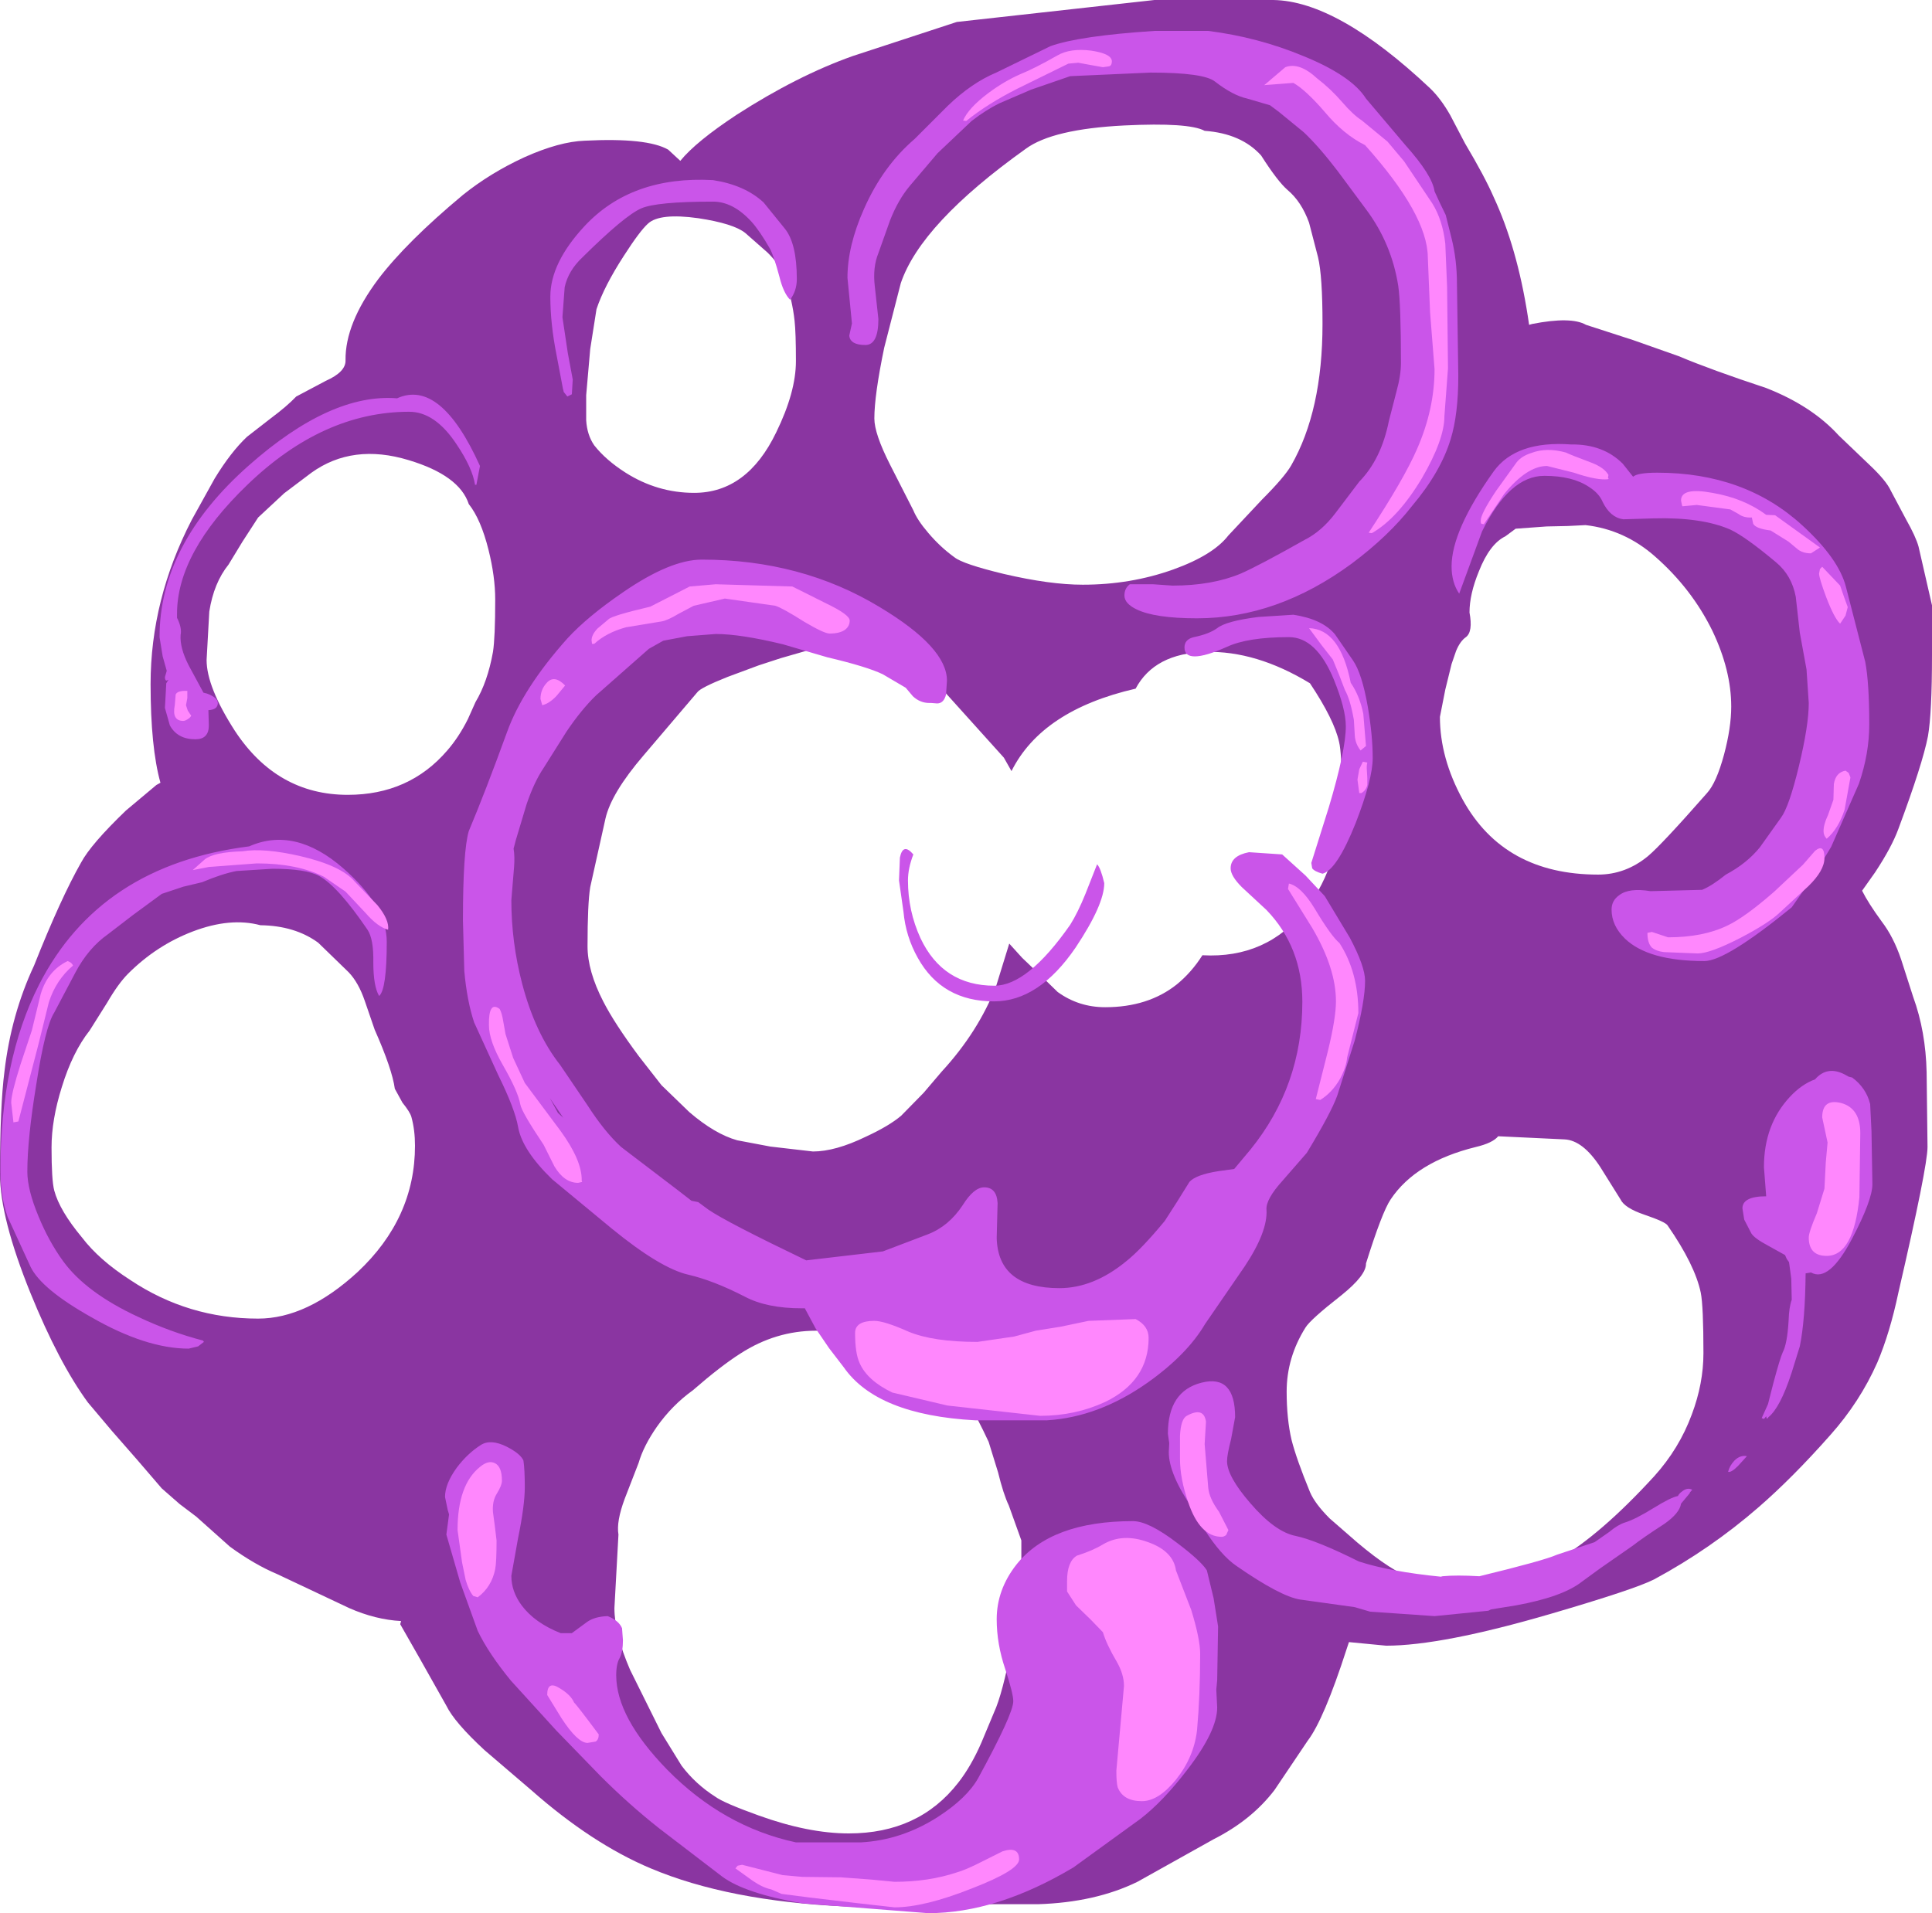 <?xml version="1.0" encoding="UTF-8" standalone="no"?>
<svg xmlns:xlink="http://www.w3.org/1999/xlink" height="213.5px" width="215.55px" xmlns="http://www.w3.org/2000/svg">
  <g transform="matrix(1.0, 0.0, 0.0, 1.0, 107.3, 103.75)">
    <path d="M-68.35 75.7 L-76.4 71.9 Q-78.9 70.85 -81.65 68.85 L-85.4 65.5 -87.25 64.1 -89.25 62.35 -92.0 59.15 -94.8 55.95 -97.5 52.75 Q-100.75 48.3 -103.9 40.55 -107.3 32.15 -107.3 27.3 -107.3 19.65 -106.8 15.8 -106.05 9.45 -103.5 4.0 -100.5 -3.55 -98.25 -7.5 -97.15 -9.55 -93.25 -13.3 L-89.85 -16.15 -89.4 -16.4 Q-90.5 -20.35 -90.5 -27.4 -90.5 -36.85 -85.9 -45.75 L-83.35 -50.35 Q-81.55 -53.3 -79.75 -55.0 L-77.05 -57.1 Q-75.3 -58.4 -74.25 -59.5 L-70.95 -61.25 Q-68.7 -62.25 -68.75 -63.55 -68.8 -67.65 -65.1 -72.6 -61.95 -76.75 -55.65 -82.0 -52.6 -84.45 -48.8 -86.2 -44.9 -87.95 -42.05 -88.05 -35.1 -88.4 -32.75 -87.05 L-31.4 -85.8 Q-29.65 -87.95 -25.1 -90.95 -18.35 -95.3 -12.15 -97.5 L-0.55 -101.3 21.5 -103.75 34.75 -103.75 Q41.9 -103.65 52.25 -93.9 53.45 -92.75 54.5 -90.9 L56.15 -87.75 Q58.35 -84.05 59.35 -81.75 61.95 -76.15 63.15 -68.5 L63.3 -67.5 63.65 -67.6 Q68.0 -68.45 69.65 -67.5 L74.9 -65.8 80.0 -64.0 Q83.55 -62.5 89.75 -60.45 94.85 -58.45 97.85 -55.15 L101.3 -51.85 Q103.15 -50.1 103.65 -49.0 L105.35 -45.8 Q106.45 -43.85 106.75 -42.75 L108.25 -36.2 108.25 -30.7 Q108.25 -24.2 107.8 -21.6 107.2 -18.5 104.5 -11.25 103.75 -9.2 101.9 -6.4 L100.45 -4.35 Q101.15 -2.95 102.65 -0.9 103.95 0.8 104.8 3.3 L106.15 7.5 Q107.55 11.35 107.65 15.9 L107.75 24.25 Q107.75 26.45 104.5 40.5 103.55 45.0 102.15 48.3 100.2 52.7 96.9 56.4 92.7 61.15 88.9 64.45 83.55 69.1 77.25 72.5 75.1 73.6 65.7 76.35 53.55 79.9 47.35 79.9 L43.2 79.5 42.95 80.25 Q40.4 88.15 38.6 90.5 L34.9 96.0 Q32.35 99.35 28.1 101.5 L19.6 106.25 Q14.9 108.55 8.5 108.75 L1.4 108.75 0.5 109.0 -13.0 109.0 Q-26.05 108.4 -34.7 104.75 -41.25 102.0 -48.05 96.0 L-53.25 91.55 Q-56.6 88.45 -57.5 86.6 L-60.4 81.45 -62.65 77.5 -62.55 77.15 Q-65.4 77.0 -68.35 75.7 M82.75 47.25 Q82.75 42.0 82.45 40.5 81.8 37.4 78.75 33.0 78.5 32.6 76.15 31.8 73.95 31.05 73.5 30.1 L71.25 26.5 Q69.3 23.5 67.25 23.4 L59.85 23.05 Q59.25 23.8 57.35 24.25 50.65 25.9 47.85 30.1 46.9 31.5 45.1 37.25 45.15 38.55 42.35 40.8 38.9 43.5 38.35 44.4 36.25 47.75 36.25 51.55 36.25 54.6 36.8 56.95 37.35 59.1 38.85 62.75 39.4 64.05 41.05 65.7 L44.15 68.4 Q48.0 71.65 50.35 72.4 L57.25 73.0 Q61.9 73.0 66.5 70.3 71.3 67.5 77.25 61.0 80.05 57.9 81.45 54.1 82.75 50.65 82.75 47.25 M-61.0 24.1 Q-61.0 22.35 -61.4 20.9 -61.55 20.35 -62.4 19.3 L-63.25 17.75 Q-63.55 15.55 -65.5 11.15 L-66.6 7.95 Q-67.3 5.9 -68.4 4.75 L-71.8 1.45 Q-74.4 -0.45 -78.25 -0.5 -81.6 -1.4 -85.8 0.2 -89.85 1.75 -93.0 4.9 -94.1 6.0 -95.35 8.15 L-97.3 11.25 Q-99.2 13.65 -100.4 17.55 -101.55 21.2 -101.55 24.3 -101.55 27.95 -101.25 29.1 -100.65 31.35 -98.15 34.35 -96.25 36.85 -92.75 39.1 -86.3 43.4 -78.5 43.4 -73.05 43.4 -67.4 38.2 -61.0 32.2 -61.0 24.1 M-16.25 44.75 Q-20.75 44.75 -24.7 47.3 -26.9 48.7 -30.0 51.4 -32.3 53.05 -34.0 55.45 -35.5 57.6 -36.05 59.5 L-37.6 63.5 Q-38.55 66.05 -38.3 67.5 L-38.75 75.7 Q-38.75 78.55 -37.0 82.6 L-33.5 89.65 -31.25 93.3 Q-29.7 95.35 -27.5 96.75 -26.55 97.45 -22.65 98.85 -17.1 100.85 -12.6 100.85 -4.8 100.85 -0.4 95.2 1.05 93.35 2.2 90.7 L3.6 87.35 Q4.55 85.3 5.6 79.8 6.65 74.35 6.65 71.4 L6.65 68.15 5.25 64.25 Q4.65 63.0 4.05 60.55 L3.0 57.15 Q0.6 52.0 -1.25 50.0 L-4.0 48.2 -7.0 46.6 Q-12.75 44.75 -16.25 44.75 M-18.5 -63.45 Q-18.5 -66.6 -18.65 -67.95 -18.9 -70.3 -19.8 -72.9 -20.25 -74.15 -21.65 -75.55 L-24.15 -77.75 Q-25.45 -78.8 -29.4 -79.4 -33.7 -80.0 -35.0 -78.8 -35.9 -78.0 -37.7 -75.2 -39.9 -71.8 -40.75 -69.25 L-41.45 -64.8 -41.9 -59.65 -41.9 -56.85 Q-41.8 -55.2 -41.0 -54.05 -39.7 -52.4 -37.5 -51.0 -33.95 -48.75 -29.85 -48.75 -23.95 -48.75 -20.7 -55.5 -18.5 -60.0 -18.5 -63.45 M-52.05 -36.85 Q-52.05 -39.4 -52.8 -42.4 -53.65 -45.8 -55.0 -47.5 -56.05 -50.7 -61.7 -52.4 -67.95 -54.3 -72.55 -51.0 L-75.6 -48.7 -78.5 -46.0 -80.25 -43.3 -81.8 -40.75 Q-83.45 -38.7 -83.95 -35.5 L-84.25 -30.1 Q-84.25 -27.1 -81.1 -22.2 -76.4 -15.05 -68.5 -15.05 -61.65 -15.05 -57.4 -20.0 -56.1 -21.5 -55.1 -23.5 L-54.25 -25.4 Q-52.9 -27.65 -52.3 -31.0 -52.05 -32.6 -52.05 -36.85 M85.85 -24.9 Q85.85 -28.95 83.75 -33.35 81.45 -38.05 77.35 -41.65 73.95 -44.65 69.6 -45.15 L67.6 -45.05 65.25 -45.0 61.8 -44.75 60.65 -43.9 Q58.9 -43.05 57.7 -40.0 56.65 -37.45 56.65 -35.4 57.05 -33.25 56.25 -32.65 55.6 -32.2 55.15 -31.1 L54.65 -29.65 53.95 -26.8 53.35 -23.75 Q53.35 -19.15 55.9 -14.5 60.5 -6.15 71.0 -6.15 74.05 -6.15 76.55 -8.2 78.1 -9.5 83.15 -15.25 84.2 -16.4 85.05 -19.55 85.85 -22.55 85.85 -24.9 M3.85 6.25 L5.3 1.55 6.75 3.15 8.85 5.15 10.7 6.95 Q13.05 8.65 16.0 8.65 20.8 8.65 24.0 6.1 25.65 4.75 26.85 2.85 34.05 3.25 38.4 -2.3 42.4 -7.45 42.4 -15.55 42.4 -19.7 42.1 -20.95 41.55 -23.45 38.85 -27.5 32.85 -31.15 27.2 -31.0 21.5 -30.85 19.4 -26.9 8.95 -24.5 5.55 -17.7 L4.7 -19.2 -2.55 -27.25 Q-5.85 -29.4 -8.75 -30.35 -13.0 -31.8 -17.25 -31.15 L-20.2 -30.3 -22.65 -29.5 -26.15 -28.2 Q-29.15 -27.0 -29.5 -26.5 L-35.5 -19.45 Q-39.1 -15.25 -39.75 -12.4 L-41.45 -4.75 Q-41.75 -2.9 -41.75 1.85 -41.75 4.6 -40.0 8.0 -38.75 10.45 -36.0 14.15 L-33.5 17.35 -30.4 20.35 Q-27.55 22.8 -25.05 23.5 L-21.35 24.2 -16.6 24.75 Q-14.1 24.75 -10.7 23.1 -8.1 21.9 -6.75 20.75 L-4.25 18.2 -2.25 15.85 Q1.85 11.4 3.85 6.25 M40.25 -67.6 Q40.25 -72.95 39.75 -75.05 L38.75 -78.9 Q37.9 -81.25 36.35 -82.55 35.25 -83.5 33.4 -86.4 31.2 -88.85 27.1 -89.15 25.35 -90.1 18.15 -89.75 10.15 -89.35 7.15 -87.15 -4.55 -78.8 -6.8 -72.15 L-8.65 -64.95 Q-9.75 -59.65 -9.75 -57.05 -9.75 -55.35 -8.0 -51.9 L-5.4 -46.8 Q-4.95 -45.7 -3.75 -44.3 -2.4 -42.7 -0.8 -41.55 0.15 -40.8 4.7 -39.7 9.85 -38.5 13.5 -38.5 18.85 -38.5 23.6 -40.2 28.05 -41.8 29.75 -44.0 L33.5 -48.0 Q36.0 -50.5 36.75 -51.8 40.25 -57.9 40.25 -67.6" fill="#8a35a1" fill-rule="evenodd" stroke="none"/>
    <path d="M21.5 -100.3 L27.5 -100.3 Q33.05 -99.6 38.1 -97.5 43.5 -95.3 45.1 -92.75 L49.5 -87.55 Q52.5 -84.2 52.75 -82.4 L53.3 -81.2 54.0 -79.75 54.65 -77.15 Q55.25 -74.75 55.25 -72.05 L55.4 -61.8 Q55.4 -57.5 54.55 -54.75 53.45 -51.1 50.25 -47.3 47.65 -43.95 43.5 -40.85 35.2 -34.75 26.25 -34.75 21.55 -34.75 19.5 -35.75 18.15 -36.4 18.15 -37.3 18.15 -38.1 18.75 -38.55 L21.35 -38.55 23.5 -38.4 Q27.95 -38.4 31.15 -39.75 33.2 -40.65 38.25 -43.5 40.15 -44.45 41.7 -46.5 L44.35 -50.0 Q46.8 -52.5 47.65 -56.75 L48.5 -60.05 Q49.0 -61.85 49.0 -63.25 49.0 -69.75 48.7 -71.85 47.95 -76.6 45.1 -80.4 L41.95 -84.65 Q39.85 -87.4 38.15 -89.0 L35.4 -91.25 34.4 -92.0 31.85 -92.75 Q30.25 -93.1 28.25 -94.65 27.0 -95.65 21.05 -95.65 L12.1 -95.25 7.75 -93.75 4.15 -92.2 Q2.65 -91.45 1.1 -90.25 L-2.7 -86.65 -5.8 -83.0 Q-7.1 -81.45 -8.0 -79.15 L-9.3 -75.5 Q-9.95 -73.9 -9.7 -71.8 L-9.3 -68.15 Q-9.3 -65.25 -10.75 -65.25 -12.45 -65.25 -12.55 -66.3 L-12.25 -67.65 -12.75 -72.75 Q-12.75 -76.3 -10.9 -80.45 -8.8 -85.2 -5.25 -88.25 L-1.55 -91.95 Q1.1 -94.5 3.85 -95.65 L9.9 -98.6 Q13.1 -99.75 21.5 -100.3 M77.6 -51.0 Q87.35 -51.0 93.75 -45.15 97.85 -41.4 98.65 -38.25 L100.8 -29.9 Q101.25 -27.55 101.25 -22.9 101.25 -19.65 100.1 -16.3 L97.0 -9.25 94.95 -5.85 92.6 -2.5 Q85.25 3.5 82.85 3.5 76.6 3.5 74.0 1.0 72.5 -0.45 72.5 -2.25 72.5 -3.25 73.35 -3.85 74.45 -4.7 76.85 -4.3 L82.6 -4.45 Q83.7 -4.9 85.25 -6.15 87.6 -7.4 89.05 -9.2 L91.4 -12.5 Q92.3 -13.7 93.4 -18.25 94.5 -22.8 94.5 -25.3 L94.25 -29.05 93.5 -33.15 93.05 -37.15 Q92.6 -39.55 90.85 -41.0 87.45 -43.85 85.75 -44.65 82.55 -46.05 77.15 -45.9 L73.8 -45.8 Q72.35 -46.0 71.5 -47.75 71.1 -48.7 70.0 -49.4 68.15 -50.65 65.0 -50.65 61.1 -50.65 58.05 -44.45 L55.5 -37.5 Q54.65 -38.75 54.65 -40.55 54.65 -44.55 59.35 -51.15 61.85 -54.6 68.0 -54.15 71.55 -54.2 73.75 -52.0 L74.9 -50.55 Q75.4 -51.0 77.6 -51.0 M45.85 -19.15 Q45.85 -16.8 43.95 -11.9 41.85 -6.65 40.25 -6.25 39.35 -6.5 39.1 -6.85 L39.0 -7.45 40.95 -13.65 Q42.85 -20.0 42.85 -22.7 42.85 -24.65 41.5 -27.95 39.55 -32.65 36.5 -32.65 31.9 -32.65 29.55 -31.55 27.2 -30.5 26.0 -30.5 24.85 -30.5 24.85 -31.5 24.85 -32.4 25.9 -32.65 27.6 -33.0 28.5 -33.65 29.5 -34.45 33.1 -34.9 L37.0 -35.15 Q40.25 -34.65 41.65 -32.95 L43.65 -30.05 Q44.65 -28.6 45.3 -24.9 45.85 -21.7 45.85 -19.15 M-5.4 -8.4 Q-6.0 -6.85 -6.0 -5.5 -6.0 -2.1 -4.6 0.95 -2.1 6.25 3.65 6.25 7.35 6.25 12.1 -0.55 12.95 -1.9 13.8 -4.0 L15.1 -7.3 Q15.5 -6.9 15.9 -5.2 15.9 -2.8 12.7 2.0 8.6 8.0 3.6 8.0 -2.2 8.0 -4.9 3.15 -6.25 0.75 -6.5 -2.0 L-7.0 -5.5 -6.9 -8.05 Q-6.55 -9.75 -5.4 -8.4 M-29.0 -41.3 Q-17.9 -41.3 -9.15 -36.0 -1.65 -31.5 -1.65 -27.8 L-1.75 -26.25 Q-2.0 -25.25 -2.75 -25.25 L-3.4 -25.3 -3.6 -25.3 Q-4.65 -25.3 -5.45 -26.05 L-6.25 -27.0 -8.8 -28.5 Q-10.55 -29.35 -15.0 -30.4 L-19.95 -31.85 Q-24.7 -33.0 -27.45 -33.0 L-30.65 -32.75 -33.3 -32.25 -34.9 -31.35 -36.15 -30.25 -40.8 -26.15 Q-42.45 -24.55 -44.1 -22.1 L-46.65 -18.05 Q-47.7 -16.5 -48.55 -14.0 L-49.75 -10.0 -50.0 -9.05 Q-49.85 -8.15 -49.95 -6.95 L-50.25 -3.3 Q-50.25 1.4 -49.05 6.0 -47.6 11.55 -44.8 15.1 L-41.75 19.6 Q-39.85 22.55 -38.0 24.25 L-31.7 29.05 -30.15 30.25 -29.4 30.4 -28.25 31.25 Q-26.2 32.65 -17.35 36.9 L-8.8 35.9 -3.8 34.0 Q-1.45 33.1 0.1 30.75 1.35 28.75 2.5 28.75 3.9 28.75 4.0 30.5 L3.9 34.4 Q4.05 40.0 10.9 40.0 14.7 40.0 18.35 37.0 20.05 35.65 22.65 32.5 L24.0 30.4 25.4 28.15 Q26.1 27.35 28.6 26.95 L30.4 26.7 32.2 24.55 Q38.0 17.4 38.0 8.05 38.0 1.95 34.0 -2.2 L31.25 -4.75 Q30.0 -6.0 30.0 -6.85 30.0 -8.25 32.05 -8.65 L35.75 -8.4 38.35 -6.05 40.5 -3.75 43.3 0.9 Q45.0 4.1 45.0 5.7 45.0 7.95 43.85 12.35 L41.9 18.5 Q41.2 20.45 38.5 24.9 L35.8 28.0 Q33.9 30.1 34.0 31.25 34.15 33.7 31.55 37.6 L27.15 44.0 Q25.15 47.4 20.8 50.5 15.3 54.4 9.5 54.75 L1.5 54.75 Q-9.45 54.15 -13.15 48.85 L-14.8 46.7 -16.3 44.5 -17.4 42.45 -17.5 42.25 -17.85 42.25 Q-21.75 42.25 -24.2 40.95 -27.7 39.15 -30.5 38.5 -33.6 37.8 -39.05 33.35 L-45.7 27.85 Q-49.05 24.6 -49.5 22.0 -49.85 20.0 -51.7 16.25 L-54.4 10.35 Q-55.2 7.95 -55.5 4.6 L-55.65 -1.05 Q-55.65 -8.8 -55.0 -11.0 -53.15 -15.4 -50.75 -22.0 -49.0 -26.9 -44.0 -32.5 -41.75 -34.95 -37.8 -37.65 -32.5 -41.3 -29.0 -41.3 M101.6 28.4 Q101.6 30.15 99.35 34.45 96.75 39.4 94.75 38.25 L94.15 38.35 Q94.1 43.6 93.5 46.5 L92.6 49.4 92.55 49.55 Q91.3 53.35 90.0 54.4 89.8 54.75 89.75 54.3 L89.5 54.6 89.25 54.5 89.95 52.95 90.55 50.6 Q91.3 47.8 91.6 47.15 92.1 46.2 92.25 43.65 92.3 42.1 92.6 41.3 L92.55 38.95 92.3 37.1 92.05 36.75 91.85 36.3 91.75 36.25 89.95 35.25 Q88.45 34.45 88.1 33.9 L87.3 32.35 87.1 31.1 Q87.1 29.75 89.75 29.75 L89.5 26.5 Q89.5 21.75 92.4 18.65 93.7 17.25 95.2 16.7 96.55 15.15 98.5 16.15 L98.95 16.4 99.35 16.5 Q100.9 17.65 101.35 19.45 L101.5 22.5 101.6 28.4 M93.25 41.0 L93.25 41.2 93.25 41.3 93.25 41.0 M87.6 58.75 L86.6 59.85 Q85.85 60.6 85.5 60.5 85.65 59.85 86.2 59.25 86.85 58.6 87.6 58.75 M30.5 54.4 L30.05 56.85 Q29.6 58.6 29.6 59.3 29.6 61.0 32.2 64.0 34.95 67.2 37.25 67.65 39.6 68.15 44.3 70.5 47.85 71.65 53.45 72.2 L53.65 72.15 Q55.15 72.0 57.75 72.15 64.95 70.4 66.4 69.75 L70.6 68.35 72.25 67.2 Q73.2 66.4 74.0 66.15 75.15 65.8 77.25 64.5 79.1 63.35 79.9 63.2 80.05 62.9 80.35 62.7 80.95 62.2 81.5 62.5 L81.2 62.85 81.25 62.85 80.25 64.05 Q80.1 65.1 78.4 66.3 76.0 67.85 74.85 68.75 L71.4 71.15 71.05 71.4 69.2 72.75 Q67.05 74.45 61.85 75.4 L59.05 75.85 58.75 76.0 52.75 76.6 45.55 76.1 43.85 75.6 37.75 74.75 Q35.55 74.4 30.65 71.0 28.95 69.85 27.05 66.9 L25.75 64.6 Q23.1 60.75 23.1 58.3 L23.15 57.3 23.0 56.25 Q23.0 51.5 26.75 50.55 30.5 49.6 30.5 54.4 M-48.75 62.2 Q-48.75 64.25 -49.5 67.9 L-50.25 72.1 Q-50.25 73.85 -49.1 75.4 -47.65 77.35 -44.75 78.5 L-43.5 78.5 -41.8 77.25 Q-40.95 76.65 -39.5 76.6 -38.25 77.1 -37.9 77.95 L-37.8 79.3 Q-37.8 80.55 -38.15 81.25 -38.55 81.9 -38.55 83.2 -38.55 87.9 -32.85 93.75 -26.6 100.1 -18.5 101.85 L-11.25 101.85 Q-6.7 101.6 -2.65 99.0 0.6 96.9 1.85 94.65 5.75 87.5 5.75 86.1 5.75 85.25 4.85 82.5 3.9 79.7 3.9 76.95 3.9 73.65 6.1 70.85 9.95 66.0 19.1 66.0 20.85 66.0 24.05 68.45 26.7 70.45 27.35 71.5 L28.1 74.6 28.6 77.75 28.5 83.75 28.4 84.8 28.5 86.8 Q28.5 89.4 25.2 93.7 22.45 97.3 19.9 99.25 L12.45 104.65 Q3.9 109.75 -3.75 109.75 L-17.8 108.65 Q-24.2 107.55 -26.75 105.65 L-33.8 100.25 Q-37.15 97.6 -40.3 94.45 L-45.25 89.35 -50.3 83.8 Q-52.8 80.75 -54.0 78.25 L-55.95 72.85 -57.5 67.5 -57.2 65.25 -57.35 64.75 -57.65 63.3 Q-57.65 61.85 -56.35 60.05 -55.15 58.45 -53.65 57.5 -52.55 56.8 -50.75 57.7 -49.2 58.5 -48.9 59.25 -48.75 60.25 -48.75 62.2 M-53.75 -51.75 L-54.15 -49.65 -54.3 -49.65 Q-54.6 -51.55 -56.35 -54.15 -58.75 -57.8 -61.65 -57.8 -71.25 -57.8 -79.7 -49.65 -87.55 -42.1 -87.55 -35.25 L-87.55 -34.8 -87.45 -34.6 Q-87.0 -33.6 -87.15 -32.9 -87.25 -31.45 -86.25 -29.5 L-84.6 -26.45 -84.2 -26.35 Q-83.0 -25.9 -83.0 -25.3 -83.0 -24.55 -84.05 -24.5 L-84.0 -22.8 Q-84.0 -21.25 -85.5 -21.25 -87.5 -21.25 -88.35 -22.8 L-88.9 -24.75 -88.8 -26.55 -88.75 -27.5 -88.5 -27.9 -88.7 -27.8 Q-88.9 -27.8 -88.9 -28.2 L-88.75 -28.7 -88.7 -28.9 -89.15 -30.5 -89.5 -32.65 Q-89.5 -43.0 -79.55 -51.8 -70.4 -59.9 -63.0 -59.3 -58.15 -61.5 -53.75 -51.75 M-64.15 1.35 Q-64.15 6.65 -65.0 7.4 -65.65 6.3 -65.65 3.65 -65.6 1.05 -66.3 0.0 -69.6 -4.85 -71.7 -6.0 -73.15 -6.8 -76.9 -6.8 L-80.9 -6.55 Q-82.5 -6.25 -84.75 -5.3 L-86.85 -4.8 -89.25 -4.0 -92.45 -1.65 -95.25 0.5 Q-97.45 2.05 -98.9 4.8 L-101.25 9.25 Q-102.25 10.8 -103.25 17.25 -104.25 23.35 -104.25 27.0 -104.25 29.0 -103.0 32.0 -101.85 34.8 -100.25 37.0 -97.7 40.5 -91.9 43.2 -88.3 44.9 -84.65 45.85 L-84.55 46.0 -85.2 46.5 -86.25 46.75 Q-91.0 46.75 -97.1 43.25 -102.7 40.1 -103.9 37.6 L-106.45 32.05 Q-107.25 29.75 -107.25 26.9 -107.25 14.6 -102.95 6.15 -96.15 -7.2 -79.5 -9.3 -74.4 -11.55 -69.0 -6.85 -64.15 -2.6 -64.15 1.35 M-27.75 -83.65 Q-24.2 -83.1 -22.1 -81.15 L-19.75 -78.25 Q-18.4 -76.6 -18.4 -72.6 -18.4 -71.3 -19.15 -70.3 -19.9 -71.05 -20.35 -72.9 -20.95 -75.15 -21.4 -76.0 -22.55 -78.0 -23.45 -79.0 -25.5 -81.25 -27.75 -81.25 -34.0 -81.25 -35.75 -80.5 -37.6 -79.7 -42.3 -75.05 -43.9 -73.55 -44.3 -71.7 L-44.55 -68.35 -43.95 -64.35 -43.4 -61.4 -43.5 -59.75 -44.0 -59.5 -44.4 -60.0 -44.5 -60.4 -45.2 -64.1 Q-45.9 -67.6 -45.9 -70.65 -45.9 -74.4 -42.1 -78.5 -36.85 -84.15 -27.75 -83.65 M-27.85 -37.3 L-27.8 -37.3 -27.6 -37.2 -25.3 -37.0 -27.85 -37.3 M-44.55 20.9 L-44.45 21.0 -45.95 18.8 -45.05 20.45 -44.55 20.9" fill="#ca55e9" fill-rule="evenodd" stroke="none"/>
    <path d="M54.25 -62.65 L53.85 -57.3 Q53.85 -54.7 51.35 -50.4 48.65 -45.9 45.75 -44.25 L45.4 -44.3 Q49.35 -50.3 50.8 -53.65 52.75 -58.1 52.75 -62.55 L52.25 -68.9 52.0 -75.05 Q51.95 -79.8 45.0 -87.55 42.6 -88.75 40.55 -91.2 38.4 -93.7 37.0 -94.5 L33.75 -94.25 36.1 -96.25 Q37.65 -96.85 39.65 -95.0 41.15 -93.85 42.45 -92.35 43.65 -90.95 44.65 -90.3 L47.5 -87.95 49.35 -85.75 52.5 -81.05 Q53.65 -79.2 53.95 -76.55 L54.15 -71.75 54.25 -62.65 M72.15 -50.75 L72.1 -50.4 Q72.35 -50.25 71.75 -50.25 70.5 -50.25 68.3 -51.0 L65.3 -51.75 Q63.05 -51.75 60.5 -48.6 L58.25 -45.25 58.0 -45.3 Q57.9 -45.3 57.9 -45.65 57.9 -46.4 59.6 -48.95 L61.9 -52.15 Q62.45 -52.85 63.55 -53.2 65.25 -53.85 67.4 -53.25 67.9 -53.0 70.3 -52.1 71.7 -51.55 72.15 -50.75 M16.75 -96.9 Q16.75 -96.45 16.45 -96.35 L15.75 -96.25 14.35 -96.5 13.0 -96.75 11.9 -96.65 6.2 -93.85 Q2.85 -92.15 0.5 -90.25 L0.15 -90.3 Q0.75 -91.7 2.95 -93.35 4.75 -94.7 6.6 -95.5 8.1 -96.1 10.65 -97.55 12.1 -98.4 14.45 -98.1 16.75 -97.75 16.75 -96.9 M44.25 9.3 L43.0 14.25 Q42.9 15.35 42.2 16.65 41.35 18.15 40.0 19.0 L39.5 18.9 40.85 13.55 Q41.75 9.85 41.75 8.0 41.75 4.3 39.1 -0.2 L36.4 -4.55 36.5 -5.15 Q37.85 -4.85 39.35 -2.4 41.2 0.7 42.15 1.5 44.25 4.75 44.25 9.3 M45.1 -20.5 L44.5 -20.0 Q43.9 -20.75 43.85 -21.7 L43.75 -23.4 Q43.35 -25.7 42.75 -26.75 L42.1 -28.45 41.4 -30.15 40.15 -31.75 38.75 -33.65 Q42.2 -33.55 43.4 -27.55 44.4 -26.1 44.8 -24.1 L45.1 -20.5 M89.75 -46.3 L90.75 -46.25 95.75 -42.65 94.75 -42.0 Q93.75 -42.0 93.15 -42.55 L92.25 -43.3 90.25 -44.55 Q88.6 -44.75 88.3 -45.3 L88.15 -46.0 Q87.25 -45.95 86.65 -46.4 L85.75 -46.9 82.0 -47.4 80.4 -47.25 80.35 -47.4 80.25 -47.9 Q80.25 -49.4 83.75 -48.75 87.25 -48.15 89.75 -46.3 M44.75 -18.75 L45.25 -18.65 Q45.15 -18.3 45.2 -17.75 L45.25 -16.9 45.25 -16.15 Q45.1 -15.55 44.6 -15.25 L44.35 -15.25 44.15 -16.75 44.35 -17.9 44.75 -18.75 M98.85 -36.0 L98.6 -35.05 98.0 -34.15 Q97.35 -34.75 96.45 -37.1 95.65 -39.25 95.65 -39.75 L95.75 -40.25 96.0 -40.5 98.0 -38.4 98.45 -37.1 98.85 -36.0 M98.6 -17.75 L98.95 -17.5 99.15 -17.0 98.5 -13.4 Q97.8 -11.25 96.5 -10.15 96.15 -10.5 96.15 -11.0 96.15 -11.75 96.65 -12.8 L97.25 -14.5 97.3 -16.25 Q97.5 -17.55 98.6 -17.75 M96.25 -8.0 Q96.25 -6.6 94.45 -4.85 L91.25 -1.9 Q90.05 -0.75 86.9 0.9 83.5 2.65 82.1 2.65 L78.35 2.5 Q77.5 2.4 77.0 2.0 76.5 1.5 76.5 0.35 L77.0 0.25 77.9 0.55 78.8 0.85 Q82.7 0.85 85.4 -0.45 87.4 -1.4 90.65 -4.25 L93.85 -7.25 95.2 -8.8 Q96.25 -9.65 96.25 -8.0 M100.25 22.7 L100.15 29.85 Q99.5 36.4 96.5 36.4 94.5 36.4 94.5 34.35 94.5 33.75 95.4 31.65 L96.25 28.9 96.4 25.95 96.6 23.75 96.3 22.35 96.0 20.95 Q96.0 18.8 98.15 19.35 100.25 19.95 100.25 22.7 M20.85 45.55 Q20.85 50.35 16.0 52.7 12.65 54.25 8.75 54.25 L-1.6 53.1 -7.75 51.65 Q-10.55 50.3 -11.4 48.35 -11.9 47.25 -11.9 45.0 -11.9 43.65 -9.75 43.65 -8.65 43.65 -5.95 44.85 -3.2 46.0 1.75 46.0 L5.85 45.4 8.25 44.75 11.05 44.3 14.15 43.65 19.4 43.45 Q20.85 44.2 20.85 45.55 M29.75 67.0 L29.5 67.55 Q29.25 67.75 29.0 67.75 26.55 67.75 25.25 63.85 24.35 61.25 24.35 59.05 L24.35 56.45 Q24.45 54.6 25.1 54.25 27.0 53.2 27.25 54.9 L27.1 57.4 27.5 62.25 Q27.6 63.45 28.7 64.95 L29.75 67.0 M26.6 80.8 Q26.6 85.45 26.25 89.35 25.9 92.35 23.9 94.85 21.95 97.25 20.1 97.25 18.0 97.25 17.4 95.7 17.25 95.2 17.25 93.85 L18.1 84.4 Q18.1 83.1 17.3 81.7 16.15 79.75 15.75 78.4 L14.4 77.0 12.75 75.4 11.75 73.85 11.75 72.7 Q11.75 70.5 12.85 69.85 14.6 69.3 15.75 68.6 17.95 67.3 20.8 68.35 23.6 69.35 23.9 71.5 L25.6 75.9 Q26.6 79.15 26.6 80.8 M6.4 103.75 Q6.4 104.95 1.1 107.0 -4.2 109.1 -7.5 109.1 L-11.5 108.65 -17.0 108.0 -20.1 107.6 -21.25 107.1 Q-22.2 106.9 -23.3 106.15 L-25.25 104.75 -25.0 104.45 -24.5 104.35 -20.0 105.5 -17.8 105.7 -13.5 105.75 -10.1 106.0 -7.5 106.25 Q-3.7 106.25 -0.55 105.2 0.5 104.9 2.25 104.0 L4.55 102.85 Q6.4 102.25 6.4 103.75 M-86.4 -26.65 L-86.4 -25.85 -86.55 -25.05 -86.35 -24.45 -86.05 -24.0 Q-85.85 -23.9 -86.2 -23.6 -86.6 -23.3 -86.85 -23.3 -88.15 -23.3 -87.8 -25.05 L-87.7 -26.25 Q-87.5 -26.7 -86.4 -26.65 M-64.0 0.0 Q-65.15 -0.3 -66.5 -1.85 L-68.75 -4.25 -71.15 -5.9 Q-74.15 -7.4 -78.65 -7.4 L-84.0 -7.0 -85.8 -6.65 -84.45 -7.85 Q-83.45 -8.65 -80.25 -8.75 -77.85 -9.15 -73.75 -8.2 -69.25 -7.15 -67.75 -5.4 L-65.2 -2.75 Q-63.85 -1.1 -64.0 0.0 M-12.5 -34.5 Q-12.5 -33.85 -13.05 -33.45 -13.65 -33.05 -14.75 -33.05 -15.35 -33.05 -17.55 -34.35 -20.0 -35.9 -20.8 -36.15 L-26.4 -36.95 -26.45 -36.95 -26.65 -36.9 -29.9 -36.15 -31.6 -35.25 Q-32.85 -34.5 -33.5 -34.4 L-37.45 -33.75 Q-39.65 -33.15 -41.0 -31.9 L-41.25 -31.9 -41.3 -32.3 Q-41.3 -32.9 -40.65 -33.6 L-39.4 -34.65 Q-39.0 -35.05 -34.75 -36.05 L-30.35 -38.3 -27.45 -38.55 -18.9 -38.3 -15.1 -36.4 Q-12.5 -35.15 -12.5 -34.5 M-44.25 -27.25 L-45.2 -26.1 Q-46.0 -25.25 -46.8 -25.05 L-47.0 -25.75 Q-47.0 -26.8 -46.3 -27.55 -45.45 -28.5 -44.25 -27.25 M-42.4 28.0 L-42.35 28.15 -42.8 28.25 Q-44.35 28.25 -45.45 26.4 L-46.65 24.0 Q-49.1 20.35 -49.25 19.5 -49.5 18.05 -51.2 15.1 -52.75 12.4 -52.75 10.65 -52.8 7.9 -51.55 8.85 -51.3 9.3 -51.15 10.25 L-50.9 11.65 -50.05 14.3 -48.75 17.1 -44.8 22.4 Q-42.35 25.75 -42.4 28.0 M-51.3 61.5 Q-51.3 62.0 -51.85 62.9 -52.4 63.75 -52.3 65.0 L-52.1 66.5 -51.9 68.15 Q-51.9 70.6 -52.05 71.35 -52.45 73.35 -54.0 74.5 L-54.5 74.35 Q-55.0 73.75 -55.35 72.55 L-55.75 70.6 -56.25 67.0 Q-56.25 61.95 -53.75 59.95 -52.8 59.15 -52.05 59.55 -51.3 59.95 -51.3 61.5 M-40.5 89.8 Q-40.5 90.4 -40.85 90.6 L-41.75 90.75 Q-42.85 90.75 -44.65 88.0 L-46.25 85.4 Q-46.25 83.75 -44.85 84.65 -43.6 85.4 -43.25 86.25 -43.0 86.45 -40.5 89.8 M-99.75 3.5 Q-99.3 3.65 -99.15 4.0 -101.05 5.6 -101.85 8.1 L-103.0 12.75 -105.25 21.4 -105.8 21.5 -106.05 19.3 Q-106.05 18.3 -105.0 15.0 L-103.75 11.25 -102.75 7.15 Q-101.95 4.55 -99.75 3.5" fill="#ff87fd" fill-rule="evenodd" stroke="none"/>
  </g>
</svg>
